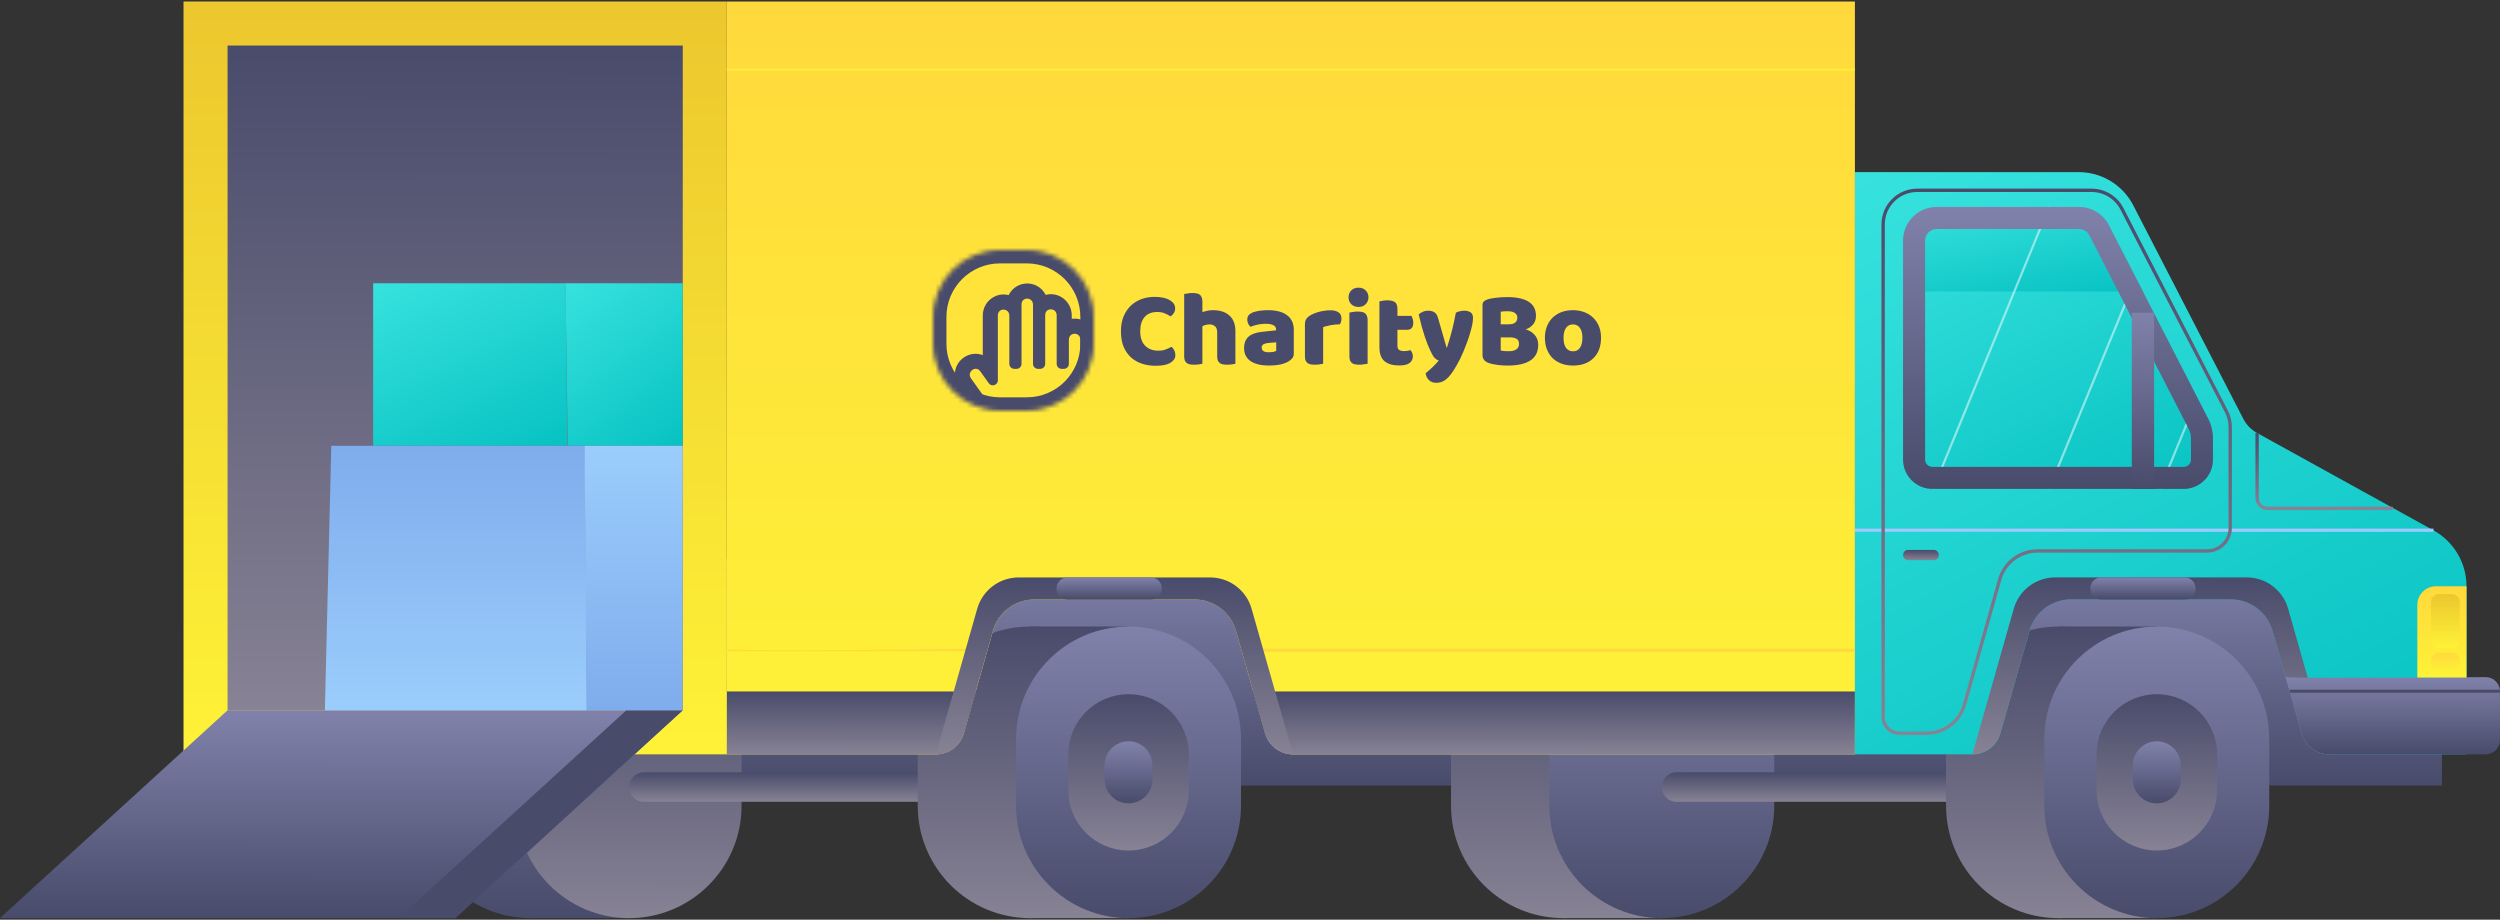 <svg width="560" height="206" viewBox="0 0 560 206" fill="none" xmlns="http://www.w3.org/2000/svg">
<rect x="0" y="0" width="560" height="206" fill="#333333" stroke="none"/>
<path d="M546.984 175.96H67.258C63.617 175.96 60.657 173.01 60.657 169.359V125.211H546.984V175.96Z" fill="url(#paint0_linear_2746_9630)"/>
<path d="M372.238 140.34H350.223V205.654H372.238V140.34Z" fill="url(#paint1_linear_2746_9630)"/>
<path d="M350.223 205.666C364.137 205.666 375.415 194.387 375.415 180.474V165.544C375.415 151.63 364.137 140.352 350.223 140.352C336.31 140.352 325.031 151.63 325.031 165.544V180.474C325.031 194.387 336.31 205.666 350.223 205.666Z" fill="url(#paint2_linear_2746_9630)"/>
<path d="M372.238 205.666C386.151 205.666 397.43 194.387 397.43 180.474V165.544C397.43 151.63 386.151 140.352 372.238 140.352C358.325 140.352 347.046 151.63 347.046 165.544V180.474C347.046 194.387 358.325 205.666 372.238 205.666Z" fill="url(#paint3_linear_2746_9630)"/>
<path d="M140.91 140.34H118.896V205.654H140.91V140.34Z" fill="url(#paint4_linear_2746_9630)"/>
<path d="M118.896 205.666C132.809 205.666 144.088 194.387 144.088 180.474V165.544C144.088 151.63 132.809 140.352 118.896 140.352C104.982 140.352 93.703 151.63 93.703 165.544V180.474C93.703 194.387 104.982 205.666 118.896 205.666Z" fill="url(#paint5_linear_2746_9630)"/>
<path d="M140.92 205.666C154.834 205.666 166.112 194.387 166.112 180.474V165.544C166.112 151.63 154.834 140.352 140.92 140.352C127.007 140.352 115.728 151.63 115.728 165.544V180.474C115.728 194.387 127.007 205.666 140.92 205.666Z" fill="url(#paint6_linear_2746_9630)"/>
<path d="M210.31 179.604H144.226C142.4 179.604 140.92 178.123 140.92 176.298C140.92 174.472 142.4 172.992 144.226 172.992H210.31C212.135 172.992 213.615 174.472 213.615 176.298C213.615 178.133 212.135 179.604 210.31 179.604Z" fill="url(#paint7_linear_2746_9630)"/>
<path d="M441.627 179.604H375.544C373.718 179.604 372.238 178.123 372.238 176.298C372.238 174.472 373.718 172.992 375.544 172.992H441.627C443.453 172.992 444.933 174.472 444.933 176.298C444.933 178.133 443.453 179.604 441.627 179.604Z" fill="url(#paint8_linear_2746_9630)"/>
<path d="M483.121 140.34H461.106V205.654H483.121V140.34Z" fill="url(#paint9_linear_2746_9630)"/>
<path d="M461.106 205.666C475.02 205.666 486.298 194.387 486.298 180.474V165.544C486.298 151.63 475.02 140.352 461.106 140.352C447.193 140.352 435.914 151.63 435.914 165.544V180.474C435.914 194.387 447.193 205.666 461.106 205.666Z" fill="url(#paint10_linear_2746_9630)"/>
<path d="M483.121 205.666C497.034 205.666 508.313 194.387 508.313 180.474V165.544C508.313 151.63 497.034 140.352 483.121 140.352C469.207 140.352 457.929 151.63 457.929 165.544V180.474C457.929 194.387 469.207 205.666 483.121 205.666Z" fill="url(#paint11_linear_2746_9630)"/>
<path d="M483.121 190.508C490.581 190.508 496.62 184.46 496.62 177.009V169.007C496.62 161.547 490.571 155.508 483.121 155.508C475.661 155.508 469.622 161.557 469.622 169.007V177.009C469.622 184.46 475.671 190.508 483.121 190.508Z" fill="url(#paint12_linear_2746_9630)"/>
<path d="M483.121 179.948C486.081 179.948 488.479 177.551 488.479 174.59V171.413C488.479 168.453 486.081 166.055 483.121 166.055C480.161 166.055 477.763 168.453 477.763 171.413V174.59C477.773 177.551 480.17 179.948 483.121 179.948Z" fill="url(#paint13_linear_2746_9630)"/>
<path d="M252.78 140.34H230.765V205.654H252.78V140.34Z" fill="url(#paint14_linear_2746_9630)"/>
<path d="M230.765 205.666C244.679 205.666 255.958 194.387 255.958 180.474V165.544C255.958 151.63 244.679 140.352 230.765 140.352C216.852 140.352 205.573 151.63 205.573 165.544V180.474C205.573 194.387 216.852 205.666 230.765 205.666Z" fill="url(#paint15_linear_2746_9630)"/>
<path d="M252.79 205.666C266.703 205.666 277.982 194.387 277.982 180.474V165.544C277.982 151.63 266.703 140.352 252.79 140.352C238.877 140.352 227.598 151.63 227.598 165.544V180.474C227.598 194.387 238.877 205.666 252.79 205.666Z" fill="url(#paint16_linear_2746_9630)"/>
<path d="M252.79 190.508C260.25 190.508 266.289 184.46 266.289 177.009V169.007C266.289 161.547 260.24 155.508 252.79 155.508C245.33 155.508 239.291 161.557 239.291 169.007V177.009C239.291 184.46 245.33 190.508 252.79 190.508Z" fill="url(#paint17_linear_2746_9630)"/>
<path d="M252.79 179.948C255.75 179.948 258.148 177.551 258.148 174.59V171.413C258.148 168.453 255.75 166.055 252.79 166.055C249.83 166.055 247.432 168.453 247.432 171.413V174.59C247.432 177.551 249.83 179.948 252.79 179.948Z" fill="url(#paint18_linear_2746_9630)"/>
<path d="M552.501 131.331V168.976H521.822C518.911 168.976 516.355 167.042 515.566 164.249L509.033 141.287C507.849 137.133 504.06 134.271 499.738 134.271H463.909C459.587 134.271 455.797 137.133 454.613 141.287L448.081 164.249C447.282 167.042 444.726 168.976 441.825 168.976H415.468V38.555H465.635C470.786 38.555 475.503 41.436 477.862 46.015L502.511 93.833C503.192 95.156 504.258 96.251 505.56 96.971L545.08 118.789C549.669 121.315 552.501 126.111 552.501 131.331Z" fill="url(#paint19_linear_2746_9630)"/>
<path d="M545.1 118.789H415.488" stroke="url(#paint20_linear_2746_9630)" stroke-width="0.75" stroke-miterlimit="10"/>
<path d="M162.807 0.336V168.974H209.648C212.559 168.974 215.115 167.04 215.905 164.248L222.437 141.296C223.621 137.141 227.41 134.28 231.732 134.28H267.562C271.884 134.28 275.673 137.141 276.857 141.296L283.39 164.248C284.189 167.04 286.745 168.974 289.646 168.974H415.498V0.336H162.807Z" fill="url(#paint21_linear_2746_9630)"/>
<path d="M259.226 69.885C257.994 69.885 257.05 70.261 256.394 71.013C255.738 71.766 255.41 72.829 255.41 74.206C255.41 75.597 255.77 76.669 256.49 77.421C257.226 78.174 258.21 78.549 259.442 78.549C260.098 78.549 260.65 78.462 261.098 78.285C261.562 78.109 262.002 77.909 262.418 77.686C262.69 77.909 262.898 78.181 263.042 78.501C263.202 78.805 263.282 79.165 263.282 79.582C263.282 80.237 262.914 80.797 262.178 81.261C261.458 81.71 260.354 81.933 258.866 81.933C257.794 81.933 256.786 81.781 255.842 81.478C254.898 81.174 254.074 80.71 253.37 80.085C252.666 79.445 252.106 78.645 251.69 77.686C251.29 76.71 251.09 75.549 251.09 74.206C251.09 72.957 251.282 71.862 251.666 70.918C252.066 69.957 252.602 69.15 253.274 68.493C253.962 67.838 254.762 67.341 255.674 67.005C256.586 66.669 257.562 66.501 258.602 66.501C260.074 66.501 261.21 66.742 262.01 67.222C262.826 67.701 263.234 68.317 263.234 69.07C263.234 69.486 263.13 69.846 262.922 70.15C262.714 70.454 262.474 70.694 262.202 70.87C261.786 70.597 261.338 70.365 260.858 70.174C260.394 69.981 259.85 69.885 259.226 69.885ZM276.729 81.478C276.569 81.525 276.313 81.573 275.961 81.621C275.625 81.669 275.273 81.694 274.905 81.694C274.553 81.694 274.233 81.669 273.945 81.621C273.673 81.573 273.441 81.478 273.249 81.334C273.057 81.189 272.905 80.998 272.793 80.757C272.697 80.501 272.649 80.174 272.649 79.773V74.445C272.649 73.79 272.481 73.334 272.145 73.078C271.825 72.805 271.425 72.669 270.945 72.669C270.625 72.669 270.321 72.71 270.033 72.79C269.745 72.87 269.513 72.966 269.337 73.078V81.478C269.177 81.525 268.921 81.573 268.569 81.621C268.233 81.669 267.881 81.694 267.513 81.694C267.161 81.694 266.841 81.669 266.553 81.621C266.281 81.573 266.049 81.478 265.857 81.334C265.665 81.189 265.513 80.998 265.401 80.757C265.305 80.501 265.257 80.174 265.257 79.773V65.853C265.433 65.822 265.689 65.781 266.025 65.734C266.377 65.669 266.729 65.638 267.081 65.638C267.433 65.638 267.745 65.662 268.017 65.71C268.305 65.757 268.545 65.853 268.737 65.998C268.929 66.141 269.073 66.341 269.169 66.597C269.281 66.838 269.337 67.157 269.337 67.558V69.909C269.545 69.829 269.857 69.742 270.273 69.645C270.705 69.534 271.177 69.478 271.689 69.478C273.273 69.478 274.505 69.877 275.385 70.677C276.281 71.462 276.729 72.638 276.729 74.206V81.478ZM284.24 78.909C284.512 78.909 284.808 78.885 285.128 78.838C285.464 78.773 285.712 78.694 285.872 78.597V76.677L284.144 76.822C283.696 76.853 283.328 76.95 283.04 77.109C282.752 77.269 282.608 77.51 282.608 77.829C282.608 78.15 282.728 78.413 282.968 78.621C283.224 78.814 283.648 78.909 284.24 78.909ZM284.048 69.478C284.912 69.478 285.696 69.566 286.4 69.742C287.12 69.918 287.728 70.189 288.224 70.558C288.736 70.909 289.128 71.365 289.4 71.925C289.672 72.469 289.808 73.118 289.808 73.87V79.246C289.808 79.662 289.688 80.005 289.448 80.278C289.224 80.534 288.952 80.757 288.632 80.95C287.592 81.573 286.128 81.885 284.24 81.885C283.392 81.885 282.624 81.805 281.936 81.645C281.264 81.486 280.68 81.246 280.184 80.925C279.704 80.606 279.328 80.198 279.056 79.701C278.8 79.206 278.672 78.629 278.672 77.974C278.672 76.87 279 76.022 279.656 75.43C280.312 74.838 281.328 74.469 282.704 74.326L285.848 73.99V73.822C285.848 73.358 285.64 73.029 285.224 72.838C284.824 72.629 284.24 72.525 283.472 72.525C282.864 72.525 282.272 72.59 281.696 72.718C281.12 72.846 280.6 73.005 280.136 73.198C279.928 73.053 279.752 72.838 279.608 72.549C279.464 72.246 279.392 71.933 279.392 71.614C279.392 71.198 279.488 70.87 279.68 70.629C279.888 70.374 280.2 70.157 280.616 69.981C281.08 69.805 281.624 69.677 282.248 69.597C282.888 69.517 283.488 69.478 284.048 69.478ZM296.383 81.478C296.223 81.525 295.967 81.573 295.615 81.621C295.279 81.669 294.927 81.694 294.559 81.694C294.207 81.694 293.887 81.669 293.599 81.621C293.327 81.573 293.095 81.478 292.903 81.334C292.711 81.189 292.559 80.998 292.447 80.757C292.351 80.501 292.303 80.174 292.303 79.773V72.573C292.303 72.206 292.367 71.894 292.495 71.638C292.639 71.365 292.839 71.126 293.095 70.918C293.351 70.71 293.663 70.525 294.031 70.365C294.415 70.189 294.823 70.037 295.255 69.909C295.687 69.781 296.135 69.686 296.599 69.621C297.063 69.541 297.527 69.501 297.991 69.501C298.759 69.501 299.367 69.653 299.815 69.957C300.263 70.246 300.487 70.725 300.487 71.397C300.487 71.621 300.455 71.846 300.391 72.07C300.327 72.278 300.247 72.469 300.151 72.645C299.815 72.645 299.471 72.662 299.119 72.694C298.767 72.725 298.423 72.773 298.087 72.838C297.751 72.901 297.431 72.974 297.127 73.053C296.839 73.118 296.591 73.198 296.383 73.293V81.478ZM302.074 66.597C302.074 65.99 302.274 65.478 302.674 65.061C303.09 64.645 303.634 64.438 304.306 64.438C304.978 64.438 305.514 64.645 305.914 65.061C306.33 65.478 306.538 65.99 306.538 66.597C306.538 67.206 306.33 67.718 305.914 68.133C305.514 68.549 304.978 68.757 304.306 68.757C303.634 68.757 303.09 68.549 302.674 68.133C302.274 67.718 302.074 67.206 302.074 66.597ZM306.346 81.478C306.17 81.51 305.906 81.549 305.554 81.597C305.218 81.662 304.874 81.694 304.522 81.694C304.17 81.694 303.85 81.669 303.562 81.621C303.29 81.573 303.058 81.478 302.866 81.334C302.674 81.189 302.522 80.998 302.41 80.757C302.314 80.501 302.266 80.174 302.266 79.773V70.005C302.442 69.974 302.698 69.933 303.034 69.885C303.386 69.822 303.738 69.79 304.09 69.79C304.442 69.79 304.754 69.814 305.026 69.862C305.314 69.909 305.554 70.005 305.746 70.15C305.938 70.293 306.082 70.493 306.178 70.749C306.29 70.99 306.346 71.309 306.346 71.71V81.478ZM313.024 77.493C313.024 77.909 313.151 78.206 313.408 78.382C313.679 78.558 314.056 78.645 314.536 78.645C314.776 78.645 315.023 78.629 315.28 78.597C315.535 78.549 315.76 78.493 315.952 78.43C316.096 78.606 316.216 78.805 316.312 79.029C316.423 79.237 316.48 79.493 316.48 79.797C316.48 80.406 316.247 80.901 315.784 81.285C315.335 81.669 314.536 81.862 313.384 81.862C311.975 81.862 310.888 81.541 310.12 80.901C309.367 80.261 308.992 79.222 308.992 77.781V67.51C309.167 67.462 309.415 67.413 309.736 67.365C310.072 67.302 310.423 67.269 310.792 67.269C311.495 67.269 312.04 67.397 312.424 67.653C312.823 67.894 313.024 68.413 313.024 69.213V70.749H316.168C316.264 70.925 316.351 71.15 316.432 71.421C316.528 71.677 316.576 71.966 316.576 72.285C316.576 72.846 316.447 73.254 316.192 73.51C315.952 73.749 315.623 73.87 315.208 73.87H313.024V77.493ZM320.377 78.525C320.201 78.126 320.009 77.677 319.801 77.181C319.609 76.686 319.401 76.118 319.177 75.478C318.969 74.838 318.745 74.109 318.505 73.293C318.281 72.462 318.041 71.51 317.785 70.438C318.009 70.213 318.305 70.022 318.673 69.862C319.057 69.686 319.473 69.597 319.921 69.597C320.481 69.597 320.945 69.718 321.313 69.957C321.681 70.181 321.953 70.614 322.129 71.254L324.025 77.853H324.121C324.313 77.309 324.497 76.718 324.673 76.078C324.865 75.438 325.049 74.781 325.225 74.109C325.401 73.421 325.561 72.742 325.705 72.07C325.865 71.382 326.001 70.71 326.113 70.053C326.689 69.749 327.321 69.597 328.009 69.597C328.569 69.597 329.033 69.718 329.401 69.957C329.769 70.198 329.953 70.614 329.953 71.206C329.953 71.638 329.897 72.141 329.785 72.718C329.673 73.278 329.521 73.877 329.329 74.517C329.153 75.157 328.937 75.822 328.681 76.51C328.441 77.181 328.185 77.846 327.913 78.501C327.641 79.157 327.361 79.781 327.073 80.374C326.785 80.95 326.505 81.469 326.233 81.933C325.785 82.718 325.369 83.358 324.985 83.853C324.601 84.35 324.233 84.734 323.881 85.005C323.529 85.293 323.177 85.486 322.825 85.582C322.473 85.694 322.105 85.749 321.721 85.749C321.049 85.749 320.505 85.549 320.089 85.15C319.673 84.749 319.425 84.23 319.345 83.59C319.857 83.189 320.369 82.742 320.881 82.246C321.393 81.766 321.857 81.269 322.273 80.757C322.001 80.677 321.705 80.493 321.385 80.206C321.081 79.901 320.745 79.341 320.377 78.525ZM336.163 78.501C336.388 78.566 336.676 78.614 337.027 78.645C337.38 78.662 337.716 78.669 338.035 78.669C338.676 78.669 339.204 78.541 339.619 78.285C340.051 78.013 340.267 77.597 340.267 77.037C340.267 76.51 340.092 76.133 339.739 75.909C339.388 75.686 338.851 75.573 338.131 75.573H336.163V78.501ZM336.163 72.645H337.915C338.604 72.645 339.1 72.517 339.403 72.261C339.724 72.005 339.883 71.629 339.883 71.133C339.883 70.701 339.7 70.358 339.331 70.102C338.98 69.846 338.443 69.718 337.723 69.718C337.483 69.718 337.204 69.725 336.883 69.742C336.58 69.757 336.34 69.781 336.163 69.814V72.645ZM337.723 81.885C337.452 81.885 337.132 81.877 336.763 81.862C336.396 81.846 336.012 81.814 335.611 81.766C335.227 81.718 334.843 81.653 334.459 81.573C334.075 81.51 333.724 81.413 333.403 81.285C332.524 80.95 332.083 80.365 332.083 79.534V68.326C332.083 67.99 332.172 67.734 332.347 67.558C332.539 67.365 332.796 67.213 333.115 67.102C333.66 66.909 334.339 66.773 335.155 66.694C335.971 66.597 336.811 66.549 337.675 66.549C339.724 66.549 341.299 66.894 342.403 67.582C343.507 68.269 344.059 69.334 344.059 70.773C344.059 71.493 343.852 72.118 343.435 72.645C343.02 73.157 342.46 73.534 341.755 73.773C342.556 73.998 343.219 74.406 343.747 74.998C344.292 75.59 344.563 76.334 344.563 77.23C344.563 78.814 343.972 79.99 342.787 80.757C341.62 81.51 339.931 81.885 337.723 81.885ZM358.633 75.669C358.633 76.662 358.48 77.549 358.177 78.334C357.873 79.102 357.441 79.749 356.881 80.278C356.337 80.805 355.681 81.206 354.913 81.478C354.145 81.749 353.289 81.885 352.345 81.885C351.4 81.885 350.545 81.742 349.777 81.454C349.009 81.165 348.345 80.757 347.785 80.23C347.241 79.686 346.816 79.029 346.513 78.261C346.209 77.493 346.057 76.629 346.057 75.669C346.057 74.725 346.209 73.87 346.513 73.102C346.816 72.334 347.241 71.686 347.785 71.157C348.345 70.614 349.009 70.198 349.777 69.909C350.545 69.621 351.4 69.478 352.345 69.478C353.289 69.478 354.145 69.629 354.913 69.933C355.681 70.222 356.337 70.638 356.881 71.181C357.441 71.71 357.873 72.358 358.177 73.126C358.48 73.894 358.633 74.742 358.633 75.669ZM350.233 75.669C350.233 76.645 350.416 77.397 350.785 77.925C351.169 78.438 351.697 78.694 352.369 78.694C353.041 78.694 353.553 78.43 353.905 77.901C354.273 77.374 354.457 76.629 354.457 75.669C354.457 74.71 354.273 73.974 353.905 73.462C353.536 72.933 353.017 72.669 352.345 72.669C351.673 72.669 351.153 72.933 350.785 73.462C350.416 73.974 350.233 74.71 350.233 75.669Z" fill="#494B6B"/>
<mask id="mask0_2746_9630" style="mask-type:alpha" maskUnits="userSpaceOnUse" x="209" y="56" width="36" height="36">
<path d="M209 71C209 62.716 215.716 56 224 56H230C238.284 56 245 62.716 245 71V77C245 85.284 238.284 92 230 92H224C215.716 92 209 85.284 209 77V71Z" fill="white"/>
</mask>
<g mask="url(#mask0_2746_9630)">
<path d="M224 59H230V53H224V59ZM242 71V77H248V71H242ZM230 89H224V95H230V89ZM212 77V71H206V77H212ZM224 89C217.373 89 212 83.627 212 77H206C206 86.941 214.059 95 224 95V89ZM242 77C242 83.627 236.627 89 230 89V95C239.941 95 248 86.941 248 77H242ZM230 59C236.627 59 242 64.373 242 71H248C248 61.059 239.941 53 230 53V59ZM224 53C214.059 53 206 61.059 206 71H212C212 64.373 217.373 59 224 59V53Z" fill="#494B6B"/>
<path d="M240.071 71.42V70.659C240.071 67.593 237.222 65.267 234.233 66.05C232.431 62.57 227.617 62.714 225.937 66.103C223.035 65.36 220.143 67.574 220.143 70.672V79.54C218.74 79.018 217.098 79.184 215.778 80.164C213.714 81.697 213.261 84.617 214.755 86.714L223.19 98.556C223.398 98.848 223.673 99.086 223.992 99.25C224.31 99.414 224.664 99.5 225.022 99.5H240.695C241.743 99.5 242.652 98.777 242.887 97.755L245.01 88.547C245.252 87.494 245.375 86.417 245.375 85.337V76.086C245.375 73.23 242.877 71.024 240.071 71.42ZM242 85.337C242 86.161 241.906 86.987 241.721 87.789L239.8 96.125H225.602L217.502 84.756C216.487 83.331 218.559 81.748 219.569 83.166L221.477 85.844C222.109 86.731 223.518 86.286 223.518 85.191V70.672C223.518 68.869 226.089 68.927 226.089 70.721V81.5C226.089 82.121 226.593 82.625 227.214 82.625H227.696C228.318 82.625 228.821 82.121 228.821 81.5V68.211C228.821 66.406 231.393 66.466 231.393 68.26V81.5C231.393 82.121 231.896 82.625 232.518 82.625H233C233.621 82.625 234.125 82.121 234.125 81.5V70.61C234.125 68.805 236.696 68.866 236.696 70.659V81.5C236.696 82.121 237.2 82.625 237.821 82.625H238.303C238.925 82.625 239.428 82.121 239.428 81.5V76.135C239.428 74.289 242 74.332 242 76.086V85.337H242Z" fill="#494B6B"/>
</g>
<path d="M280.715 145.688H415.488" stroke="url(#paint22_linear_2746_9630)" stroke-width="0.75" stroke-miterlimit="10"/>
<path d="M162.807 145.688C162.807 146.467 218.569 145.688 218.569 145.688" stroke="url(#paint23_linear_2746_9630)" stroke-width="0.75" stroke-miterlimit="10"/>
<path d="M215.905 164.247L218.569 154.883H162.807V168.974H209.648C212.559 168.974 215.115 167.05 215.905 164.247Z" fill="url(#paint24_linear_2746_9630)"/>
<path d="M283.38 164.247C284.179 167.04 286.735 168.974 289.636 168.974H415.488V154.883H280.715L283.38 164.247Z" fill="url(#paint25_linear_2746_9630)"/>
<path d="M162.807 0.336H41.109V168.974H162.807V0.336Z" fill="url(#paint26_linear_2746_9630)"/>
<path d="M152.939 10.203H50.976V159.106H152.939V10.203Z" fill="url(#paint27_linear_2746_9630)"/>
<path d="M289.636 168.976L280.36 136.364C279.176 132.209 275.387 129.348 271.065 129.348H228.19C223.868 129.348 220.079 132.209 218.895 136.364L209.619 168.976H209.639C212.55 168.976 215.105 167.042 215.895 164.25L222.427 141.297C223.611 137.143 227.4 134.281 231.722 134.281H267.552C271.874 134.281 275.663 137.143 276.847 141.297L283.38 164.25C284.169 167.052 286.725 168.976 289.636 168.976Z" fill="url(#paint28_linear_2746_9630)"/>
<path d="M521.822 168.974C518.911 168.974 516.355 167.04 515.566 164.248L509.034 141.286C507.849 137.131 504.06 134.27 499.738 134.27H463.909C459.587 134.27 455.798 137.131 454.613 141.286L448.081 164.248C447.282 167.04 444.726 168.974 441.825 168.974H441.805L451.081 136.352C452.265 132.198 456.054 129.336 460.376 129.336H503.251C507.573 129.336 511.362 132.198 512.546 136.352L521.822 168.974Z" fill="url(#paint29_linear_2746_9630)"/>
<path d="M433.812 46.359H465.704C468.527 46.359 471.112 47.938 472.405 50.455L494.666 93.833C495.357 95.175 495.712 96.665 495.712 98.174V102.95C495.712 106.572 492.771 109.512 489.15 109.512H432.855C429.234 109.512 426.293 106.572 426.293 102.95V53.888C426.283 49.734 429.658 46.359 433.812 46.359Z" fill="url(#paint30_linear_2746_9630)"/>
<path d="M433.812 46.359H465.705C468.527 46.359 471.112 47.938 472.405 50.455L480.023 65.295H426.283V53.888C426.283 49.734 429.658 46.359 433.812 46.359Z" fill="url(#paint31_linear_2746_9630)"/>
<path d="M459.004 46.34L433.033 109.493" stroke="white" stroke-opacity="0.5" stroke-width="0.5" stroke-miterlimit="10"/>
<path d="M477.19 65.266L459.004 109.493" stroke="white" stroke-opacity="0.5" stroke-width="0.5" stroke-miterlimit="10"/>
<path d="M491.331 91.285L483.841 109.491" stroke="white" stroke-opacity="0.5" stroke-width="0.5" stroke-miterlimit="10"/>
<path d="M465.705 51.293C466.681 51.293 467.57 51.836 468.014 52.704L490.275 96.083C490.611 96.724 490.778 97.454 490.778 98.174V102.95C490.778 103.848 490.048 104.579 489.15 104.579H432.855C431.957 104.579 431.227 103.848 431.227 102.95V53.888C431.227 52.458 432.391 51.293 433.822 51.293H465.705ZM465.705 46.359H433.812C429.658 46.359 426.283 49.734 426.283 53.888V102.95C426.283 106.572 429.224 109.512 432.845 109.512H489.14C492.762 109.512 495.702 106.572 495.702 102.95V98.174C495.702 96.665 495.347 95.175 494.656 93.833L472.395 50.455C471.112 47.938 468.527 46.359 465.705 46.359Z" fill="url(#paint32_linear_2746_9630)"/>
<path d="M511.984 151.648C512.083 151.994 546.027 151.757 556.773 151.678C558.549 151.668 559.99 153.099 559.99 154.875V165.779C559.99 167.545 558.559 168.976 556.793 168.976H521.822C518.911 168.976 516.355 167.042 515.566 164.249L511.984 151.648Z" fill="url(#paint33_linear_2746_9630)"/>
<path d="M560 154.875H512.902" stroke="url(#paint34_linear_2746_9630)" stroke-width="0.75" stroke-miterlimit="10"/>
<path d="M475.316 46.773L498.722 92.184C499.284 93.27 499.57 94.464 499.57 95.687V118.225C499.57 121.097 497.242 123.416 494.38 123.416H456.389C452.452 123.416 448.999 126.03 447.933 129.82L440.039 157.834C438.973 161.623 435.509 164.238 431.582 164.238H425.464C423.451 164.238 421.823 162.61 421.823 160.597V50.276C421.823 46.053 425.247 42.629 429.47 42.629H468.537C471.378 42.639 474.003 44.237 475.316 46.773Z" stroke="url(#paint35_linear_2746_9630)" stroke-width="0.75" stroke-miterlimit="10"/>
<path d="M433.141 125.489H427.438C426.796 125.489 426.283 124.976 426.283 124.334C426.283 123.693 426.796 123.18 427.438 123.18H433.141C433.783 123.18 434.296 123.693 434.296 124.334C434.296 124.966 433.783 125.489 433.141 125.489Z" fill="url(#paint36_linear_2746_9630)"/>
<path d="M552.501 131.328H545.643C543.344 131.328 541.479 133.193 541.479 135.492V151.764H552.501V131.328Z" fill="url(#paint37_linear_2746_9630)"/>
<path d="M505.59 96.969V111.533C505.59 112.836 506.646 113.882 507.938 113.882H535.992" stroke="url(#paint38_linear_2746_9630)" stroke-width="0.75" stroke-miterlimit="10"/>
<path d="M257.793 134.281H239.113C237.752 134.281 236.646 133.176 236.646 131.815C236.646 130.453 237.752 129.348 239.113 129.348H257.793C259.155 129.348 260.26 130.453 260.26 131.815C260.26 133.176 259.155 134.281 257.793 134.281Z" fill="url(#paint39_linear_2746_9630)"/>
<path d="M489.357 134.281H470.678C469.316 134.281 468.211 133.176 468.211 131.815C468.211 130.453 469.316 129.348 470.678 129.348H489.357C490.719 129.348 491.824 130.453 491.824 131.815C491.824 133.176 490.719 134.281 489.357 134.281Z" fill="url(#paint40_linear_2746_9630)"/>
<path d="M480.022 70.043V109.514" stroke="url(#paint41_linear_2746_9630)" stroke-width="5" stroke-miterlimit="10"/>
<path d="M549.235 145.184H546.304C545.337 145.184 544.547 144.394 544.547 143.427V134.842C544.547 133.875 545.337 133.086 546.304 133.086H549.235C550.202 133.086 550.991 133.875 550.991 134.842V143.427C550.991 144.394 550.202 145.184 549.235 145.184Z" fill="url(#paint42_linear_2746_9630)"/>
<path d="M549.235 150.59H546.304C545.337 150.59 544.547 149.801 544.547 148.834V147.975C544.547 147.008 545.337 146.219 546.304 146.219H549.235C550.202 146.219 550.991 147.008 550.991 147.975V148.834C550.991 149.801 550.202 150.59 549.235 150.59Z" fill="url(#paint43_linear_2746_9630)"/>
<path d="M50.976 159.105H152.939L101.963 205.661H0L50.976 159.105Z" fill="url(#paint44_linear_2746_9630)"/>
<path d="M152.939 159.105H140.308L89.322 205.661H101.963L152.939 159.105Z" fill="#494B6B"/>
<path fill-rule="evenodd" clip-rule="evenodd" d="M415.488 15.828H162.807V15.078H415.488V15.828Z" fill="url(#paint45_linear_2746_9630)"/>
<path d="M83.589 63.449H126.701L127.066 99.851H83.589V63.449Z" fill="url(#paint46_linear_2746_9630)"/>
<path d="M126.661 63.449H152.939V99.851H127.174L126.661 63.449Z" fill="url(#paint47_linear_2746_9630)"/>
<path d="M74.205 99.852H131.003L131.487 159.107H72.774L74.205 99.852Z" fill="url(#paint48_linear_2746_9630)"/>
<path d="M130.954 99.852H152.939L152.889 159.107H131.378L130.954 99.852Z" fill="url(#paint49_linear_2746_9630)"/>
<defs>
<linearGradient id="paint0_linear_2746_9630" x1="305.641" y1="125.019" x2="305.636" y2="175.961" gradientUnits="userSpaceOnUse">
<stop stop-color="#8082AB"/>
<stop offset="1" stop-color="#494B6B"/>
</linearGradient>
<linearGradient id="paint1_linear_2746_9630" x1="361.313" y1="140.092" x2="361.13" y2="205.654" gradientUnits="userSpaceOnUse">
<stop stop-color="#494B6B"/>
<stop offset="1" stop-color="#878294"/>
</linearGradient>
<linearGradient id="paint2_linear_2746_9630" x1="350.412" y1="140.104" x2="350.332" y2="205.666" gradientUnits="userSpaceOnUse">
<stop stop-color="#494B6B"/>
<stop offset="1" stop-color="#878294"/>
</linearGradient>
<linearGradient id="paint3_linear_2746_9630" x1="372.427" y1="140.104" x2="372.347" y2="205.666" gradientUnits="userSpaceOnUse">
<stop stop-color="#8082AB"/>
<stop offset="1" stop-color="#494B6B"/>
</linearGradient>
<linearGradient id="paint4_linear_2746_9630" x1="129.985" y1="140.092" x2="129.802" y2="205.654" gradientUnits="userSpaceOnUse">
<stop stop-color="#8082AB"/>
<stop offset="1" stop-color="#494B6B"/>
</linearGradient>
<linearGradient id="paint5_linear_2746_9630" x1="119.084" y1="140.104" x2="119.004" y2="205.666" gradientUnits="userSpaceOnUse">
<stop stop-color="#8082AB"/>
<stop offset="1" stop-color="#494B6B"/>
</linearGradient>
<linearGradient id="paint6_linear_2746_9630" x1="141.109" y1="140.104" x2="141.029" y2="205.666" gradientUnits="userSpaceOnUse">
<stop stop-color="#494B6B"/>
<stop offset="1" stop-color="#878294"/>
</linearGradient>
<linearGradient id="paint7_linear_2746_9630" x1="177.54" y1="172.967" x2="177.539" y2="179.604" gradientUnits="userSpaceOnUse">
<stop stop-color="#494B6B"/>
<stop offset="1" stop-color="#878294"/>
</linearGradient>
<linearGradient id="paint8_linear_2746_9630" x1="408.858" y1="172.967" x2="408.857" y2="179.604" gradientUnits="userSpaceOnUse">
<stop stop-color="#494B6B"/>
<stop offset="1" stop-color="#878294"/>
</linearGradient>
<linearGradient id="paint9_linear_2746_9630" x1="472.196" y1="140.092" x2="472.013" y2="205.654" gradientUnits="userSpaceOnUse">
<stop stop-color="#494B6B"/>
<stop offset="1" stop-color="#878294"/>
</linearGradient>
<linearGradient id="paint10_linear_2746_9630" x1="461.295" y1="140.104" x2="461.215" y2="205.666" gradientUnits="userSpaceOnUse">
<stop stop-color="#494B6B"/>
<stop offset="1" stop-color="#878294"/>
</linearGradient>
<linearGradient id="paint11_linear_2746_9630" x1="483.309" y1="140.104" x2="483.229" y2="205.666" gradientUnits="userSpaceOnUse">
<stop stop-color="#8082AB"/>
<stop offset="1" stop-color="#494B6B"/>
</linearGradient>
<linearGradient id="paint12_linear_2746_9630" x1="483.222" y1="155.375" x2="483.179" y2="190.509" gradientUnits="userSpaceOnUse">
<stop stop-color="#494B6B"/>
<stop offset="1" stop-color="#878294"/>
</linearGradient>
<linearGradient id="paint13_linear_2746_9630" x1="483.161" y1="166.002" x2="483.144" y2="179.948" gradientUnits="userSpaceOnUse">
<stop stop-color="#8082AB"/>
<stop offset="1" stop-color="#494B6B"/>
</linearGradient>
<linearGradient id="paint14_linear_2746_9630" x1="241.855" y1="140.092" x2="241.672" y2="205.654" gradientUnits="userSpaceOnUse">
<stop stop-color="#494B6B"/>
<stop offset="1" stop-color="#878294"/>
</linearGradient>
<linearGradient id="paint15_linear_2746_9630" x1="230.954" y1="140.104" x2="230.874" y2="205.666" gradientUnits="userSpaceOnUse">
<stop stop-color="#494B6B"/>
<stop offset="1" stop-color="#878294"/>
</linearGradient>
<linearGradient id="paint16_linear_2746_9630" x1="252.979" y1="140.104" x2="252.899" y2="205.666" gradientUnits="userSpaceOnUse">
<stop stop-color="#8082AB"/>
<stop offset="1" stop-color="#494B6B"/>
</linearGradient>
<linearGradient id="paint17_linear_2746_9630" x1="252.891" y1="155.375" x2="252.848" y2="190.509" gradientUnits="userSpaceOnUse">
<stop stop-color="#494B6B"/>
<stop offset="1" stop-color="#878294"/>
</linearGradient>
<linearGradient id="paint18_linear_2746_9630" x1="252.83" y1="166.002" x2="252.813" y2="179.948" gradientUnits="userSpaceOnUse">
<stop stop-color="#8082AB"/>
<stop offset="1" stop-color="#494B6B"/>
</linearGradient>
<linearGradient id="paint19_linear_2746_9630" x1="415.692" y1="38.728" x2="495.424" y2="197.606" gradientUnits="userSpaceOnUse">
<stop stop-color="#37E2DE"/>
<stop offset="1" stop-color="#07C2C2"/>
</linearGradient>
<linearGradient id="paint20_linear_2746_9630" x1="480.294" y1="118.789" x2="480.294" y2="119.789" gradientUnits="userSpaceOnUse">
<stop stop-color="#9BCDFC"/>
<stop offset="1" stop-color="#7FACEC"/>
</linearGradient>
<linearGradient id="paint21_linear_2746_9630" x1="289.152" y1="0.336" x2="289.152" y2="168.974" gradientUnits="userSpaceOnUse">
<stop stop-color="#FFD93C"/>
<stop offset="1" stop-color="#FEF237"/>
</linearGradient>
<linearGradient id="paint22_linear_2746_9630" x1="348.102" y1="145.688" x2="348.102" y2="146.688" gradientUnits="userSpaceOnUse">
<stop stop-color="#FFD93C"/>
<stop offset="1" stop-color="#FEF237"/>
</linearGradient>
<linearGradient id="paint23_linear_2746_9630" x1="190.688" y1="145.688" x2="190.688" y2="146.034" gradientUnits="userSpaceOnUse">
<stop stop-color="#FFD93C"/>
<stop offset="1" stop-color="#FEF237"/>
</linearGradient>
<linearGradient id="paint24_linear_2746_9630" x1="190.896" y1="154.829" x2="190.893" y2="168.974" gradientUnits="userSpaceOnUse">
<stop stop-color="#494B6B"/>
<stop offset="1" stop-color="#878294"/>
</linearGradient>
<linearGradient id="paint25_linear_2746_9630" x1="348.606" y1="154.829" x2="348.605" y2="168.974" gradientUnits="userSpaceOnUse">
<stop stop-color="#494B6B"/>
<stop offset="1" stop-color="#878294"/>
</linearGradient>
<linearGradient id="paint26_linear_2746_9630" x1="101.958" y1="0.336" x2="101.958" y2="168.974" gradientUnits="userSpaceOnUse">
<stop stop-color="#ECC72E"/>
<stop offset="1" stop-color="#FEF237"/>
</linearGradient>
<linearGradient id="paint27_linear_2746_9630" x1="102.339" y1="9.639" x2="102.134" y2="159.106" gradientUnits="userSpaceOnUse">
<stop stop-color="#494B6B"/>
<stop offset="1" stop-color="#878294"/>
</linearGradient>
<linearGradient id="paint28_linear_2746_9630" x1="249.927" y1="129.197" x2="249.908" y2="168.976" gradientUnits="userSpaceOnUse">
<stop stop-color="#494B6B"/>
<stop offset="1" stop-color="#878294"/>
</linearGradient>
<linearGradient id="paint29_linear_2746_9630" x1="482.113" y1="129.186" x2="482.095" y2="168.974" gradientUnits="userSpaceOnUse">
<stop stop-color="#494B6B"/>
<stop offset="1" stop-color="#878294"/>
</linearGradient>
<linearGradient id="paint30_linear_2746_9630" x1="426.406" y1="46.443" x2="463.962" y2="124.736" gradientUnits="userSpaceOnUse">
<stop stop-color="#37E2DE"/>
<stop offset="1" stop-color="#07C2C2"/>
</linearGradient>
<linearGradient id="paint31_linear_2746_9630" x1="426.371" y1="46.385" x2="431.557" y2="74.298" gradientUnits="userSpaceOnUse">
<stop stop-color="#37E2DE"/>
<stop offset="1" stop-color="#07C2C2"/>
</linearGradient>
<linearGradient id="paint32_linear_2746_9630" x1="461.253" y1="46.12" x2="461.198" y2="109.513" gradientUnits="userSpaceOnUse">
<stop stop-color="#8082AB"/>
<stop offset="1" stop-color="#494B6B"/>
</linearGradient>
<linearGradient id="paint33_linear_2746_9630" x1="536.167" y1="151.583" x2="536.161" y2="168.976" gradientUnits="userSpaceOnUse">
<stop stop-color="#8082AB"/>
<stop offset="1" stop-color="#494B6B"/>
</linearGradient>
<linearGradient id="paint34_linear_2746_9630" x1="536.627" y1="154.871" x2="536.627" y2="155.875" gradientUnits="userSpaceOnUse">
<stop stop-color="#494B6B"/>
<stop offset="1" stop-color="#878294"/>
</linearGradient>
<linearGradient id="paint35_linear_2746_9630" x1="460.988" y1="42.168" x2="460.808" y2="164.238" gradientUnits="userSpaceOnUse">
<stop stop-color="#494B6B"/>
<stop offset="1" stop-color="#878294"/>
</linearGradient>
<linearGradient id="paint36_linear_2746_9630" x1="430.319" y1="123.171" x2="430.319" y2="125.489" gradientUnits="userSpaceOnUse">
<stop stop-color="#494B6B"/>
<stop offset="1" stop-color="#878294"/>
</linearGradient>
<linearGradient id="paint37_linear_2746_9630" x1="546.99" y1="131.328" x2="546.99" y2="151.764" gradientUnits="userSpaceOnUse">
<stop stop-color="#FFD93C"/>
<stop offset="1" stop-color="#FEF237"/>
</linearGradient>
<linearGradient id="paint38_linear_2746_9630" x1="520.905" y1="96.905" x2="520.896" y2="113.882" gradientUnits="userSpaceOnUse">
<stop stop-color="#494B6B"/>
<stop offset="1" stop-color="#878294"/>
</linearGradient>
<linearGradient id="paint39_linear_2746_9630" x1="248.542" y1="129.329" x2="248.541" y2="134.282" gradientUnits="userSpaceOnUse">
<stop stop-color="#8082AB"/>
<stop offset="1" stop-color="#494B6B"/>
</linearGradient>
<linearGradient id="paint40_linear_2746_9630" x1="480.106" y1="129.329" x2="480.105" y2="134.282" gradientUnits="userSpaceOnUse">
<stop stop-color="#8082AB"/>
<stop offset="1" stop-color="#494B6B"/>
</linearGradient>
<linearGradient id="paint41_linear_2746_9630" x1="480.526" y1="69.893" x2="479.054" y2="109.459" gradientUnits="userSpaceOnUse">
<stop stop-color="#8082AB"/>
<stop offset="1" stop-color="#494B6B"/>
</linearGradient>
<linearGradient id="paint42_linear_2746_9630" x1="547.769" y1="133.086" x2="547.769" y2="145.184" gradientUnits="userSpaceOnUse">
<stop stop-color="#ECC72E"/>
<stop offset="1" stop-color="#FEF237"/>
</linearGradient>
<linearGradient id="paint43_linear_2746_9630" x1="547.769" y1="146.219" x2="547.769" y2="150.59" gradientUnits="userSpaceOnUse">
<stop stop-color="#FFD93C"/>
<stop offset="1" stop-color="#FEF237"/>
</linearGradient>
<linearGradient id="paint44_linear_2746_9630" x1="77.042" y1="158.929" x2="77.029" y2="205.661" gradientUnits="userSpaceOnUse">
<stop stop-color="#8082AB"/>
<stop offset="1" stop-color="#494B6B"/>
</linearGradient>
<linearGradient id="paint45_linear_2746_9630" x1="289.147" y1="15.078" x2="289.147" y2="15.828" gradientUnits="userSpaceOnUse">
<stop stop-color="#FFD93C"/>
<stop offset="1" stop-color="#FEF237"/>
</linearGradient>
<linearGradient id="paint46_linear_2746_9630" x1="83.66" y1="63.498" x2="104.17" y2="109.955" gradientUnits="userSpaceOnUse">
<stop stop-color="#37E2DE"/>
<stop offset="1" stop-color="#07C2C2"/>
</linearGradient>
<linearGradient id="paint47_linear_2746_9630" x1="126.704" y1="63.498" x2="153.145" y2="99.697" gradientUnits="userSpaceOnUse">
<stop stop-color="#37E2DE"/>
<stop offset="1" stop-color="#07C2C2"/>
</linearGradient>
<linearGradient id="paint48_linear_2746_9630" x1="102.13" y1="99.852" x2="102.13" y2="159.107" gradientUnits="userSpaceOnUse">
<stop stop-color="#7FACEC"/>
<stop offset="1" stop-color="#9BCDFC"/>
</linearGradient>
<linearGradient id="paint49_linear_2746_9630" x1="141.946" y1="99.852" x2="141.946" y2="159.107" gradientUnits="userSpaceOnUse">
<stop stop-color="#9BCDFC"/>
<stop offset="1" stop-color="#7FACEC"/>
</linearGradient>
</defs>
</svg>
